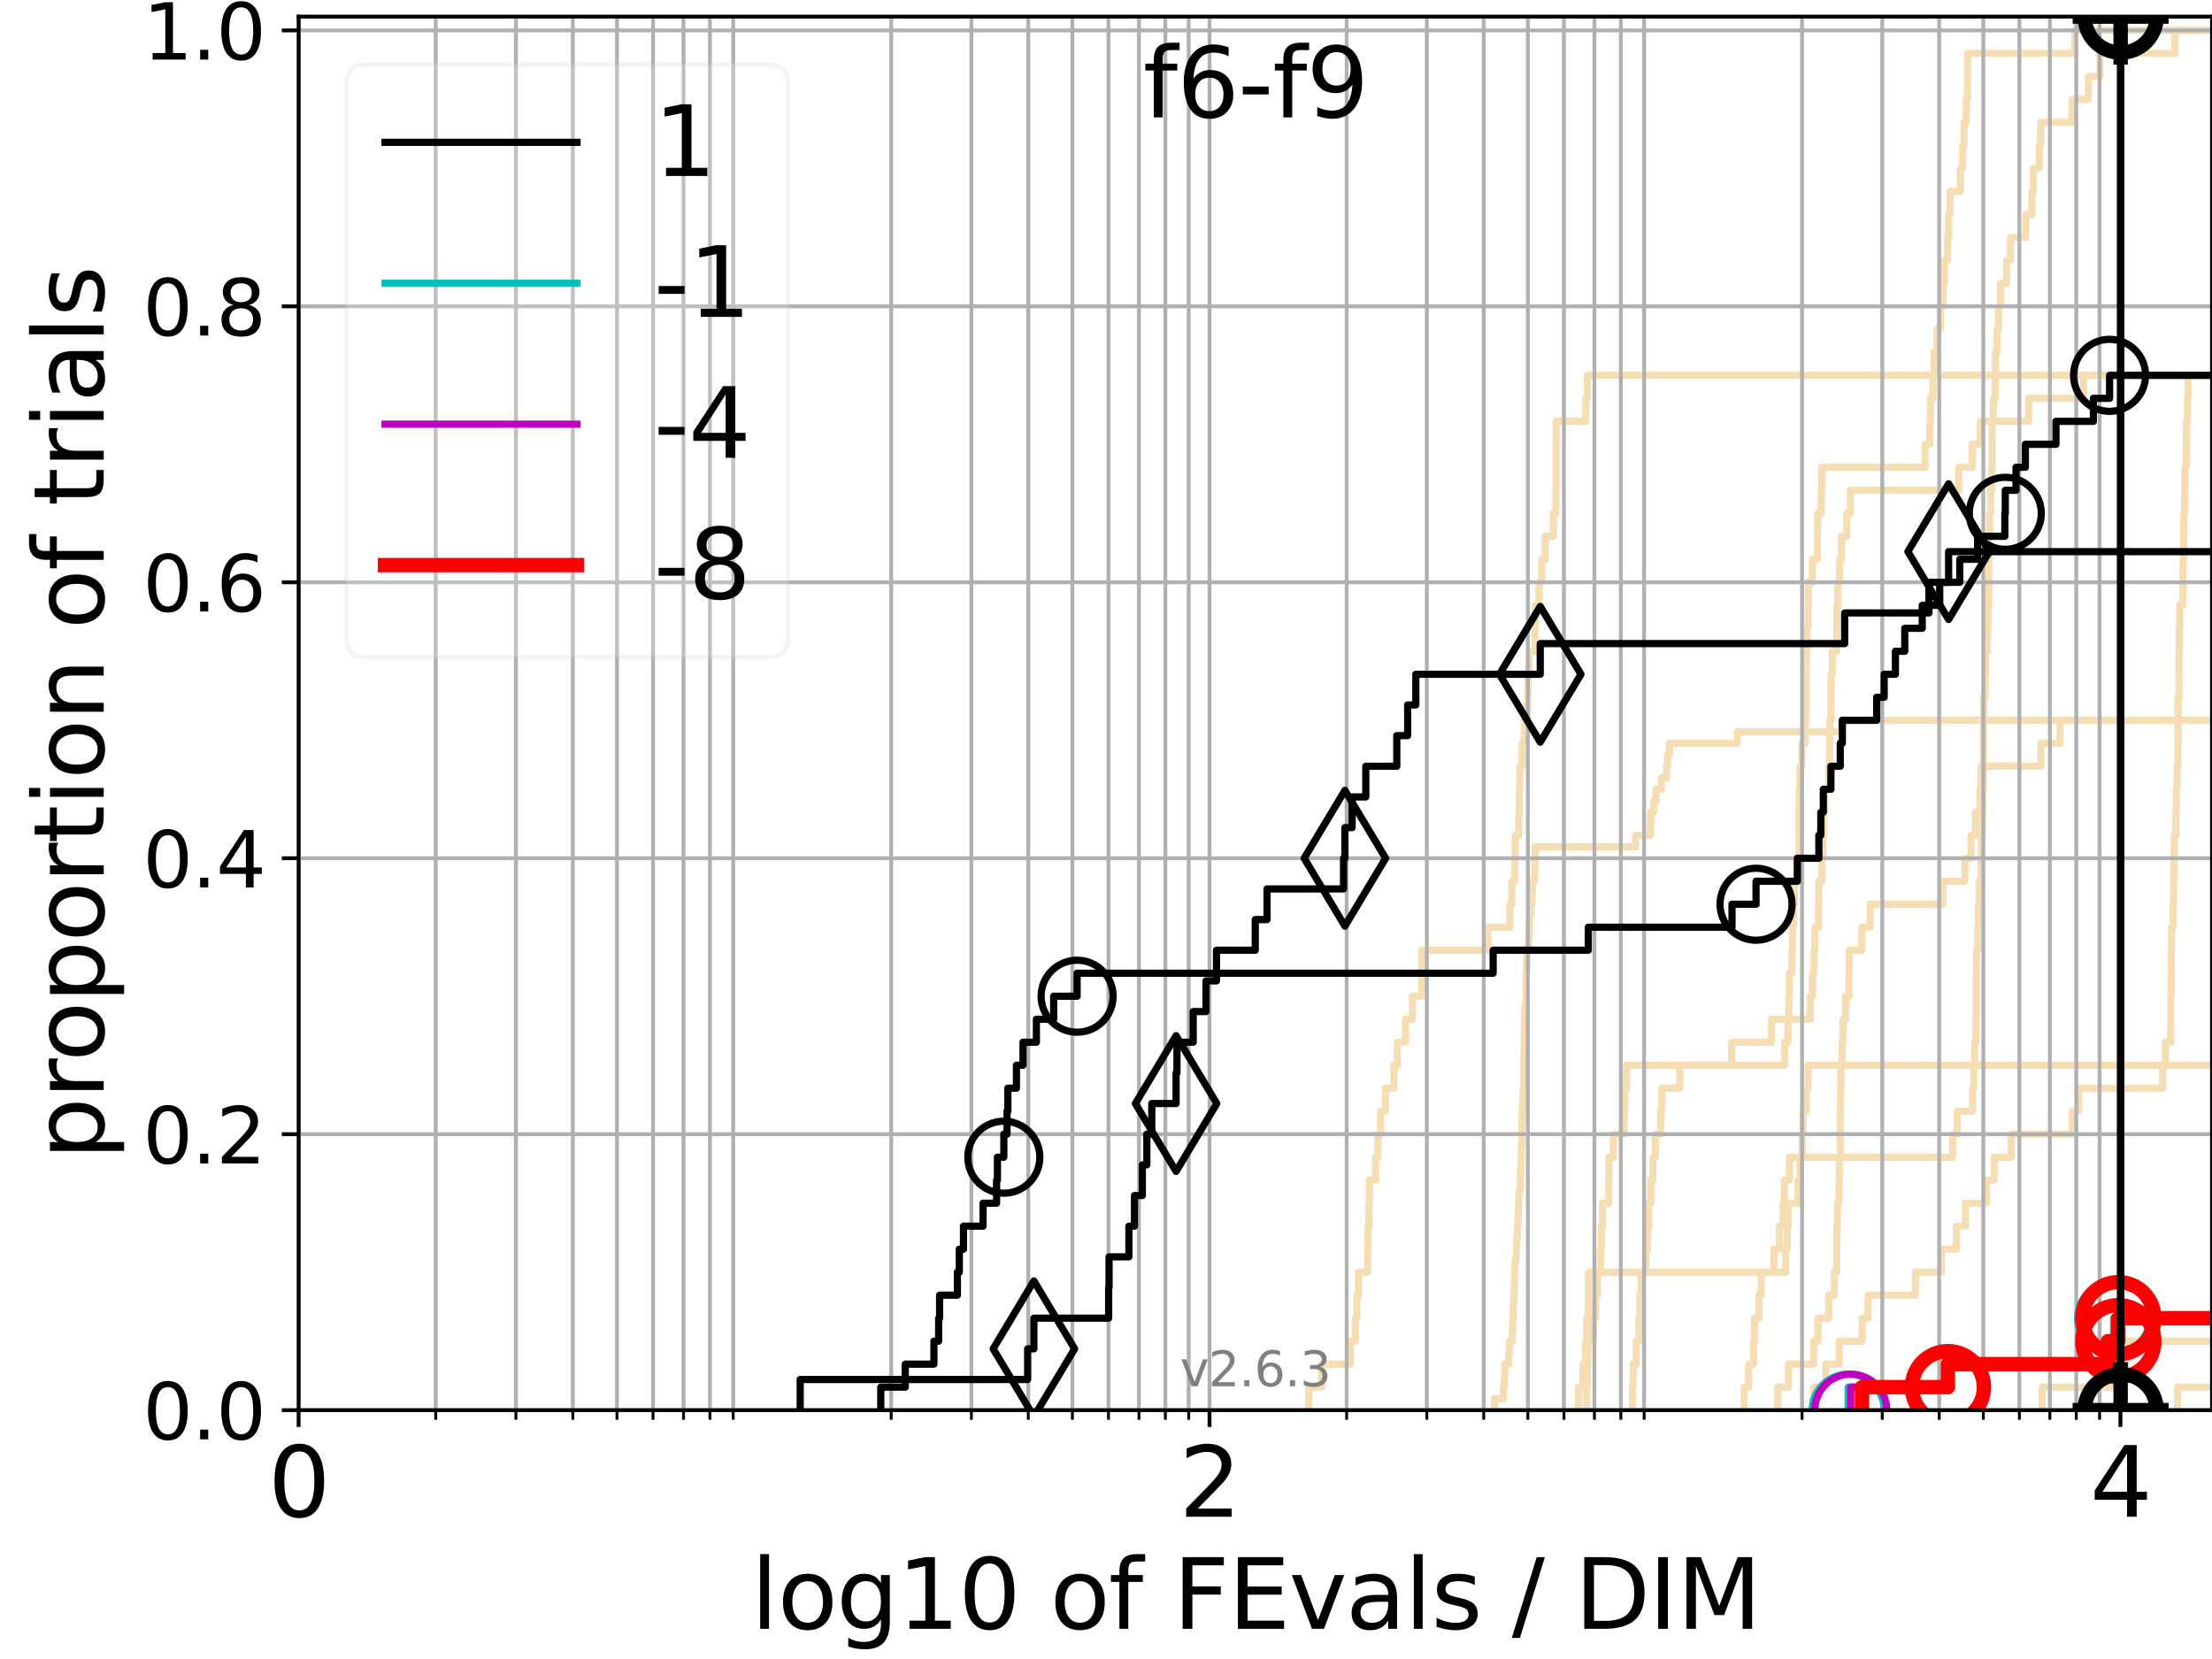 <?xml version="1.0" encoding="utf-8" standalone="no"?>
<!DOCTYPE svg PUBLIC "-//W3C//DTD SVG 1.1//EN"
  "http://www.w3.org/Graphics/SVG/1.1/DTD/svg11.dtd">
<svg xmlns:xlink="http://www.w3.org/1999/xlink" width="460.8pt" height="345.6pt" viewBox="0 0 460.8 345.6" xmlns="http://www.w3.org/2000/svg" version="1.1">
 <defs>
  <style type="text/css">*{stroke-linejoin: round; stroke-linecap: butt}</style>
 </defs>
 <g id="figure_1">
  <g id="patch_1">
   <path d="M 0 345.6 
L 460.8 345.6 
L 460.8 0 
L 0 0 
z
" style="fill: #ffffff"/>
  </g>
  <g id="axes_1">
   <g id="patch_2">
    <path d="M 62.208 293.76 
L 460.8 293.76 
L 460.8 3.456 
L 62.208 3.456 
z
" style="fill: #ffffff"/>
   </g>
   <g id="line2d_1"/>
   <g id="line2d_2">
    <path d="M 370.324 293.76 
L 370.324 288.97 
L 372.552 288.97 
L 372.552 284.179 
L 377.84 284.179 
L 377.84 279.389 
L 378.705 279.389 
L 378.705 274.598 
L 380.964 274.598 
L 380.964 269.808 
L 382.1 269.808 
L 382.1 265.017 
L 382.641 265.017 
L 382.641 260.227 
L 382.664 260.227 
L 382.664 255.436 
L 382.772 255.436 
L 382.772 250.646 
L 383.104 250.646 
L 383.104 245.855 
L 383.171 245.855 
L 383.171 241.065 
L 383.356 241.065 
L 383.356 236.274 
L 383.359 236.274 
L 383.359 231.484 
L 383.425 231.484 
L 383.425 226.693 
L 383.484 226.693 
L 383.484 221.903 
L 383.753 221.903 
L 383.753 217.112 
L 383.927 217.112 
L 383.927 212.322 
L 384.498 212.322 
L 384.498 207.531 
L 385.169 207.531 
L 385.169 202.741 
L 385.229 202.741 
L 385.229 197.95 
L 387.869 197.95 
L 387.869 193.16 
L 389.599 193.16 
L 389.599 188.369 
L 404.727 188.369 
L 404.727 183.579 
L 409.317 183.579 
L 409.317 178.788 
L 410.603 178.788 
L 410.603 173.998 
L 411.523 173.998 
L 411.523 169.207 
L 412.463 169.207 
L 412.463 164.417 
L 412.698 164.417 
L 412.698 159.626 
L 425.155 159.626 
L 425.155 154.836 
L 429.161 154.836 
L 429.161 150.045 
L 429.161 150.045 
L 429.161 150.045 
L 460.8 150.045 
" clip-path="url(#pf62a190bb5)" style="fill: none; stroke: #f5deb3; stroke-width: 1.5; stroke-linecap: square"/>
   </g>
   <g id="line2d_3"/>
   <g id="line2d_4"/>
   <g id="line2d_5">
    <path d="M 328.835 293.76 
L 328.835 288.97 
L 329.764 288.97 
L 329.764 284.179 
L 330.304 284.179 
L 330.304 279.389 
L 330.534 279.389 
L 330.534 274.598 
L 330.862 274.598 
L 330.862 269.808 
L 330.93 269.808 
L 330.93 265.017 
L 333.414 265.017 
L 333.414 260.227 
L 333.592 260.227 
L 333.592 255.436 
L 333.822 255.436 
L 333.822 250.646 
L 335.117 250.646 
L 335.117 245.855 
L 335.19 245.855 
L 335.19 241.065 
L 336.099 241.065 
L 336.099 236.274 
L 338.277 236.274 
L 338.277 231.484 
L 338.497 231.484 
L 338.497 226.693 
L 338.849 226.693 
L 338.849 221.903 
L 371.783 221.903 
L 371.783 217.112 
L 372.473 217.112 
L 372.473 212.322 
L 372.662 212.322 
L 372.662 207.531 
L 372.761 207.531 
L 372.761 202.741 
L 373.291 202.741 
L 373.291 197.95 
L 373.411 197.95 
L 373.411 193.16 
L 373.608 193.16 
L 373.608 188.369 
L 373.788 188.369 
L 373.788 183.579 
L 374.25 183.579 
L 374.25 178.788 
L 374.78 178.788 
L 374.78 173.998 
L 374.815 173.998 
L 374.815 169.207 
L 374.822 169.207 
L 374.822 164.417 
L 374.991 164.417 
L 374.991 159.626 
L 375.397 159.626 
L 375.397 154.836 
L 376.048 154.836 
L 376.048 150.045 
L 376.195 150.045 
L 376.195 145.255 
L 376.204 145.255 
L 376.204 140.464 
L 376.255 140.464 
L 376.255 135.674 
L 376.405 135.674 
L 376.405 130.883 
L 376.656 130.883 
L 376.656 126.093 
L 376.71 126.093 
L 376.71 121.302 
L 377.559 121.302 
L 377.559 116.512 
L 378.595 116.512 
L 378.595 111.721 
L 378.652 111.721 
L 378.652 106.931 
L 379.403 106.931 
L 379.403 102.14 
L 379.513 102.14 
L 379.513 97.35 
L 401.042 97.35 
L 401.042 92.559 
L 402.015 92.559 
L 402.015 87.769 
L 402.152 87.769 
L 402.152 82.978 
L 402.664 82.978 
L 402.664 78.188 
L 402.89 78.188 
L 402.89 73.397 
L 403.547 73.397 
L 403.547 68.607 
L 404.184 68.607 
L 404.184 63.816 
L 404.768 63.816 
L 404.768 59.026 
L 405.055 59.026 
L 405.055 54.235 
L 405.729 54.235 
L 405.729 49.445 
L 405.923 49.445 
L 405.923 44.654 
L 406.232 44.654 
L 406.232 39.864 
L 408.362 39.864 
L 408.362 35.073 
L 408.84 35.073 
L 408.84 30.283 
L 409.141 30.283 
L 409.141 25.492 
L 409.622 25.492 
L 409.622 20.702 
L 409.862 20.702 
L 409.862 15.911 
L 409.894 15.911 
L 409.894 11.121 
L 432.212 11.121 
L 432.212 6.33 
L 432.212 6.33 
L 432.212 6.33 
L 460.8 6.33 
" clip-path="url(#pf62a190bb5)" style="fill: none; stroke: #f5deb3; stroke-width: 1.5; stroke-linecap: square"/>
   </g>
   <g id="line2d_6">
    <path d="M 377.844 293.76 
L 377.844 288.97 
L 380.335 288.97 
L 380.335 284.179 
L 383.138 284.179 
L 383.138 279.389 
L 387.923 279.389 
L 387.923 274.598 
L 389.125 274.598 
L 389.125 269.808 
L 399.016 269.808 
L 399.016 265.017 
L 404.429 265.017 
L 404.429 260.227 
L 407.547 260.227 
L 407.547 255.436 
L 409.439 255.436 
L 409.439 250.646 
L 413.837 250.646 
L 413.837 245.855 
L 415.407 245.855 
L 415.407 241.065 
L 418.99 241.065 
L 418.99 236.274 
L 431.697 236.274 
L 431.697 231.484 
L 432.989 231.484 
L 432.989 226.693 
L 450.545 226.693 
L 450.545 221.903 
L 461.8 221.903 
" clip-path="url(#pf62a190bb5)" style="fill: none; stroke: #f5deb3; stroke-width: 1.5; stroke-linecap: square"/>
   </g>
   <g id="line2d_7">
    <path d="M 311.326 293.76 
L 311.326 291.365 
L 313.184 291.365 
L 313.184 288.97 
L 313.375 288.97 
L 313.375 286.574 
L 313.47 286.574 
L 313.47 284.179 
L 314.315 284.179 
L 314.315 281.784 
L 314.501 281.784 
L 314.501 279.389 
L 315.053 279.389 
L 315.053 276.993 
L 315.144 276.993 
L 315.144 274.598 
L 315.235 274.598 
L 315.235 272.203 
L 315.326 272.203 
L 315.326 269.808 
L 315.417 269.808 
L 315.417 267.412 
L 315.507 267.412 
L 315.507 265.017 
L 315.597 265.017 
L 315.597 262.622 
L 315.867 262.622 
L 315.867 260.227 
L 315.956 260.227 
L 315.956 257.831 
L 316.135 257.831 
L 316.135 255.436 
L 316.224 255.436 
L 316.224 253.041 
L 316.312 253.041 
L 316.312 250.646 
L 316.401 250.646 
L 316.401 248.25 
L 316.665 248.25 
L 316.665 245.855 
L 316.753 245.855 
L 316.753 243.46 
L 316.841 243.46 
L 316.841 241.065 
L 316.928 241.065 
L 316.928 238.669 
L 317.015 238.669 
L 317.015 236.274 
L 317.015 236.274 
L 317.015 233.879 
L 317.102 233.879 
L 317.102 231.484 
L 317.189 231.484 
L 317.189 229.088 
L 317.276 229.088 
L 317.276 226.693 
L 317.448 226.693 
L 317.448 224.298 
L 317.448 224.298 
L 317.448 221.903 
L 317.448 221.903 
L 317.448 219.507 
L 317.535 219.507 
L 317.535 217.112 
L 317.535 217.112 
L 317.535 214.717 
L 317.621 214.717 
L 317.621 212.322 
L 317.621 212.322 
L 317.621 209.926 
L 317.877 209.926 
L 317.877 207.531 
L 317.877 207.531 
L 317.877 205.136 
L 317.877 205.136 
L 317.877 202.741 
L 318.048 202.741 
L 318.048 200.345 
L 318.048 200.345 
L 318.048 197.95 
L 318.47 197.95 
L 318.47 195.555 
L 318.554 195.555 
L 318.554 193.16 
L 318.638 193.16 
L 318.638 190.764 
L 318.888 190.764 
L 318.888 188.369 
L 319.137 188.369 
L 319.137 185.974 
L 319.22 185.974 
L 319.22 183.579 
L 319.713 183.579 
L 319.713 181.183 
L 319.713 181.183 
L 319.713 178.788 
L 319.794 178.788 
L 319.794 176.393 
L 340.728 176.393 
L 340.728 173.998 
L 343.795 173.998 
L 343.795 171.602 
L 343.886 171.602 
L 343.886 169.207 
L 344.472 169.207 
L 344.472 166.812 
L 345.005 166.812 
L 345.005 164.417 
L 346.138 164.417 
L 346.138 162.021 
L 347.156 162.021 
L 347.156 159.626 
L 347.365 159.626 
L 347.365 157.231 
L 347.78 157.231 
L 347.78 154.836 
L 361.903 154.836 
L 361.903 152.44 
L 383.591 152.44 
L 383.591 150.045 
L 383.591 150.045 
L 383.591 150.045 
L 460.8 150.045 
" clip-path="url(#pf62a190bb5)" style="fill: none; stroke: #f5deb3; stroke-width: 1.5; stroke-linecap: square"/>
   </g>
   <g id="line2d_8"/>
   <g id="line2d_9"/>
   <g id="line2d_10"/>
   <g id="line2d_11">
    <path d="M 453.611 293.76 
L 453.611 288.97 
L 461.8 288.97 
" clip-path="url(#pf62a190bb5)" style="fill: none; stroke: #f5deb3; stroke-width: 1.5; stroke-linecap: square"/>
   </g>
   <g id="line2d_12"/>
   <g id="line2d_13">
    <path d="M 272.638 293.76 
L 272.638 288.97 
L 275.347 288.97 
L 275.347 284.179 
L 281.297 284.179 
L 281.297 279.389 
L 282.346 279.389 
L 282.346 274.598 
L 282.645 274.598 
L 282.645 269.808 
L 283.01 269.808 
L 283.01 265.017 
L 284.901 265.017 
L 284.901 260.227 
L 284.994 260.227 
L 284.994 255.436 
L 285.16 255.436 
L 285.16 250.646 
L 285.261 250.646 
L 285.261 245.855 
L 286.576 245.855 
L 286.576 241.065 
L 287.045 241.065 
L 287.045 236.274 
L 287.595 236.274 
L 287.595 231.484 
L 288.628 231.484 
L 288.628 226.693 
L 290.38 226.693 
L 290.38 221.903 
L 291.095 221.903 
L 291.095 217.112 
L 292.797 217.112 
L 292.797 212.322 
L 294.24 212.322 
L 294.24 207.531 
L 296.173 207.531 
L 296.173 202.741 
L 296.191 202.741 
L 296.191 197.95 
L 309.965 197.95 
L 309.965 193.16 
L 314.544 193.16 
L 314.544 188.369 
L 314.946 188.369 
L 314.946 183.579 
L 315.58 183.579 
L 315.58 178.788 
L 315.641 178.788 
L 315.641 173.998 
L 316.384 173.998 
L 316.384 169.207 
L 316.483 169.207 
L 316.483 164.417 
L 316.603 164.417 
L 316.603 159.626 
L 317.075 159.626 
L 317.075 154.836 
L 317.566 154.836 
L 317.566 150.045 
L 318.213 150.045 
L 318.213 145.255 
L 318.306 145.255 
L 318.306 140.464 
L 318.532 140.464 
L 318.532 135.674 
L 319.744 135.674 
L 319.744 130.883 
L 319.834 130.883 
L 319.834 126.093 
L 320.606 126.093 
L 320.606 121.302 
L 321.175 121.302 
L 321.175 116.512 
L 321.904 116.512 
L 321.904 111.721 
L 323.615 111.721 
L 323.615 106.931 
L 324.101 106.931 
L 324.101 102.14 
L 324.153 102.14 
L 324.153 97.35 
L 324.16 97.35 
L 324.16 92.559 
L 324.174 92.559 
L 324.174 87.769 
L 330.34 87.769 
L 330.34 82.978 
L 330.667 82.978 
L 330.667 78.188 
L 330.667 78.188 
L 330.667 78.188 
L 460.8 78.188 
" clip-path="url(#pf62a190bb5)" style="fill: none; stroke: #f5deb3; stroke-width: 1.5; stroke-linecap: square"/>
   </g>
   <g id="line2d_14"/>
   <g id="line2d_15"/>
   <g id="line2d_16">
    <path d="M 425.439 293.76 
L 425.439 288.97 
L 439.879 288.97 
L 439.879 284.179 
L 442.798 284.179 
L 442.798 279.389 
L 442.798 279.389 
L 442.798 279.389 
L 460.8 279.389 
" clip-path="url(#pf62a190bb5)" style="fill: none; stroke: #f5deb3; stroke-width: 1.5; stroke-linecap: square"/>
   </g>
   <g id="line2d_17">
    <path d="M 363.343 293.76 
L 363.343 288.97 
L 364.283 288.97 
L 364.283 284.179 
L 365.313 284.179 
L 365.313 279.389 
L 365.474 279.389 
L 365.474 274.598 
L 366.418 274.598 
L 366.418 269.808 
L 366.896 269.808 
L 366.896 265.017 
L 369.529 265.017 
L 369.529 260.227 
L 370.673 260.227 
L 370.673 255.436 
L 371.466 255.436 
L 371.466 250.646 
L 371.719 250.646 
L 371.719 245.855 
L 372.794 245.855 
L 372.794 241.065 
L 375.44 241.065 
L 375.44 236.274 
L 375.634 236.274 
L 375.634 231.484 
L 376.282 231.484 
L 376.282 226.693 
L 376.663 226.693 
L 376.663 221.903 
L 451.102 221.903 
L 451.102 217.112 
L 452.178 217.112 
L 452.178 212.322 
L 452.21 212.322 
L 452.21 207.531 
L 452.304 207.531 
L 452.304 202.741 
L 452.327 202.741 
L 452.327 197.95 
L 452.361 197.95 
L 452.361 193.16 
L 452.716 193.16 
L 452.716 188.369 
L 452.796 188.369 
L 452.796 183.579 
L 452.859 183.579 
L 452.859 178.788 
L 452.925 178.788 
L 452.925 173.998 
L 453.284 173.998 
L 453.284 169.207 
L 453.36 169.207 
L 453.36 164.417 
L 453.529 164.417 
L 453.529 159.626 
L 453.693 159.626 
L 453.693 154.836 
L 453.718 154.836 
L 453.718 150.045 
L 453.719 150.045 
L 453.719 145.255 
L 453.924 145.255 
L 453.924 140.464 
L 453.932 140.464 
L 453.932 135.674 
L 453.993 135.674 
L 453.993 130.883 
L 454.077 130.883 
L 454.077 126.093 
L 454.753 126.093 
L 454.753 121.302 
L 454.766 121.302 
L 454.766 116.512 
L 454.9 116.512 
L 454.9 111.721 
L 454.933 111.721 
L 454.933 106.931 
L 455.11 106.931 
L 455.11 102.14 
L 455.198 102.14 
L 455.198 97.35 
L 455.416 97.35 
L 455.416 92.559 
L 455.445 92.559 
L 455.445 87.769 
L 455.692 87.769 
L 455.692 82.978 
L 455.824 82.978 
L 455.824 78.188 
L 461.8 78.188 
" clip-path="url(#pf62a190bb5)" style="fill: none; stroke: #f5deb3; stroke-width: 1.5; stroke-linecap: square"/>
   </g>
   <g id="line2d_18">
    <path d="M 340.082 293.76 
L 340.082 288.97 
L 340.199 288.97 
L 340.199 284.179 
L 340.834 284.179 
L 340.834 279.389 
L 341.429 279.389 
L 341.429 274.598 
L 341.59 274.598 
L 341.59 269.808 
L 341.874 269.808 
L 341.874 265.017 
L 342.882 265.017 
L 342.882 260.227 
L 343.214 260.227 
L 343.214 255.436 
L 343.452 255.436 
L 343.452 250.646 
L 343.918 250.646 
L 343.918 245.855 
L 344.344 245.855 
L 344.344 241.065 
L 344.846 241.065 
L 344.846 236.274 
L 345.927 236.274 
L 345.927 231.484 
L 346.193 231.484 
L 346.193 226.693 
L 349.931 226.693 
L 349.931 221.903 
L 360.728 221.903 
L 360.728 217.112 
L 369.056 217.112 
L 369.056 212.322 
L 377.119 212.322 
L 377.119 207.531 
L 377.583 207.531 
L 377.583 202.741 
L 377.913 202.741 
L 377.913 197.95 
L 378.078 197.95 
L 378.078 193.16 
L 378.827 193.16 
L 378.827 188.369 
L 378.878 188.369 
L 378.878 183.579 
L 379.526 183.579 
L 379.526 178.788 
L 379.755 178.788 
L 379.755 173.998 
L 379.911 173.998 
L 379.911 169.207 
L 380.068 169.207 
L 380.068 164.417 
L 380.96 164.417 
L 380.96 159.626 
L 381.149 159.626 
L 381.149 154.836 
L 381.158 154.836 
L 381.158 150.045 
L 381.425 150.045 
L 381.425 145.255 
L 381.452 145.255 
L 381.452 140.464 
L 381.706 140.464 
L 381.706 135.674 
L 382.633 135.674 
L 382.633 130.883 
L 382.673 130.883 
L 382.673 126.093 
L 382.853 126.093 
L 382.853 121.302 
L 383.221 121.302 
L 383.221 116.512 
L 383.607 116.512 
L 383.607 111.721 
L 384.704 111.721 
L 384.704 106.931 
L 385.464 106.931 
L 385.464 102.14 
L 408.067 102.14 
L 408.067 97.35 
L 410.823 97.35 
L 410.823 92.559 
L 412.561 92.559 
L 412.561 87.769 
L 422.579 87.769 
L 422.579 82.978 
L 434.034 82.978 
L 434.034 78.188 
L 434.034 78.188 
L 434.034 78.188 
L 460.8 78.188 
" clip-path="url(#pf62a190bb5)" style="fill: none; stroke: #f5deb3; stroke-width: 1.5; stroke-linecap: square"/>
   </g>
   <g id="line2d_19">
    <path d="M 330.556 293.76 
L 330.556 288.97 
L 330.646 288.97 
L 330.646 284.179 
L 330.804 284.179 
L 330.804 279.389 
L 331.947 279.389 
L 331.947 274.598 
L 332.397 274.598 
L 332.397 269.808 
L 332.787 269.808 
L 332.787 265.017 
L 372.012 265.017 
L 372.012 260.227 
L 372.325 260.227 
L 372.325 255.436 
L 372.495 255.436 
L 372.495 250.646 
L 374.576 250.646 
L 374.576 245.855 
L 374.973 245.855 
L 374.973 241.065 
L 406.775 241.065 
L 406.775 236.274 
L 407.73 236.274 
L 407.73 231.484 
L 410.93 231.484 
L 410.93 226.693 
L 411.165 226.693 
L 411.165 221.903 
L 411.351 221.903 
L 411.351 217.112 
L 411.606 217.112 
L 411.606 212.322 
L 411.68 212.322 
L 411.68 207.531 
L 411.681 207.531 
L 411.681 202.741 
L 411.721 202.741 
L 411.721 197.95 
L 411.987 197.95 
L 411.987 193.16 
L 412.16 193.16 
L 412.16 188.369 
L 412.285 188.369 
L 412.285 183.579 
L 412.723 183.579 
L 412.723 178.788 
L 412.797 178.788 
L 412.797 173.998 
L 412.955 173.998 
L 412.955 169.207 
L 413.03 169.207 
L 413.03 164.417 
L 413.169 164.417 
L 413.169 159.626 
L 413.201 159.626 
L 413.201 154.836 
L 413.208 154.836 
L 413.208 150.045 
L 413.26 150.045 
L 413.26 145.255 
L 413.511 145.255 
L 413.511 140.464 
L 413.613 140.464 
L 413.613 135.674 
L 413.985 135.674 
L 413.985 130.883 
L 414.147 130.883 
L 414.147 126.093 
L 414.259 126.093 
L 414.259 121.302 
L 414.306 121.302 
L 414.306 116.512 
L 414.31 116.512 
L 414.31 111.721 
L 414.489 111.721 
L 414.489 106.931 
L 414.691 106.931 
L 414.691 102.14 
L 414.898 102.14 
L 414.898 97.35 
L 414.981 97.35 
L 414.981 92.559 
L 415.009 92.559 
L 415.009 87.769 
L 415.25 87.769 
L 415.25 82.978 
L 415.648 82.978 
L 415.648 78.188 
L 415.68 78.188 
L 415.68 73.397 
L 416.004 73.397 
L 416.004 68.607 
L 416.313 68.607 
L 416.313 63.816 
L 416.737 63.816 
L 416.737 59.026 
L 418.069 59.026 
L 418.069 54.235 
L 418.838 54.235 
L 418.838 49.445 
L 421.998 49.445 
L 421.998 44.654 
L 423.281 44.654 
L 423.281 39.864 
L 423.563 39.864 
L 423.563 35.073 
L 424.796 35.073 
L 424.796 30.283 
L 425.119 30.283 
L 425.119 25.492 
L 431.675 25.492 
L 431.675 20.702 
L 435.077 20.702 
L 435.077 15.911 
L 437.45 15.911 
L 437.45 11.121 
L 453.094 11.121 
L 453.094 6.33 
L 453.094 6.33 
L 453.094 6.33 
L 460.8 6.33 
" clip-path="url(#pf62a190bb5)" style="fill: none; stroke: #f5deb3; stroke-width: 1.5; stroke-linecap: square"/>
   </g>
   <g id="line2d_20"/>
   <g id="matplotlib.axis_1">
    <g id="xtick_1">
     <g id="line2d_21">
      <path d="M 62.208 293.76 
L 62.208 3.456 
" clip-path="url(#pf62a190bb5)" style="fill: none; stroke: #b0b0b0; stroke-width: 0.8; stroke-linecap: square"/>
     </g>
     <g id="line2d_22">
      <defs>
       <path id="mfe2065ccfa" d="M 0 0 
L 0 3.5 
" style="stroke: #000000; stroke-width: 0.8"/>
      </defs>
      <g>
       <use xlink:href="#mfe2065ccfa" x="62.208" y="293.76" style="stroke: #000000; stroke-width: 0.8"/>
      </g>
     </g>
     <g id="text_1">
      <!-- 0 -->
      <g transform="translate(55.846 315.957) scale(0.2 -0.2)">
       <defs>
        <path id="DejaVuSans-30" d="M 2034 4250 
Q 1547 4250 1301 3770 
Q 1056 3291 1056 2328 
Q 1056 1369 1301 889 
Q 1547 409 2034 409 
Q 2525 409 2770 889 
Q 3016 1369 3016 2328 
Q 3016 3291 2770 3770 
Q 2525 4250 2034 4250 
z
M 2034 4750 
Q 2819 4750 3233 4129 
Q 3647 3509 3647 2328 
Q 3647 1150 3233 529 
Q 2819 -91 2034 -91 
Q 1250 -91 836 529 
Q 422 1150 422 2328 
Q 422 3509 836 4129 
Q 1250 4750 2034 4750 
z
" transform="scale(0.016)"/>
       </defs>
       <use xlink:href="#DejaVuSans-30"/>
      </g>
     </g>
    </g>
    <g id="xtick_2">
     <g id="line2d_23">
      <path d="M 251.966 293.76 
L 251.966 3.456 
" clip-path="url(#pf62a190bb5)" style="fill: none; stroke: #b0b0b0; stroke-width: 0.8; stroke-linecap: square"/>
     </g>
     <g id="line2d_24">
      <g>
       <use xlink:href="#mfe2065ccfa" x="251.966" y="293.76" style="stroke: #000000; stroke-width: 0.8"/>
      </g>
     </g>
     <g id="text_2">
      <!-- 2 -->
      <g transform="translate(245.603 315.957) scale(0.2 -0.2)">
       <defs>
        <path id="DejaVuSans-32" d="M 1228 531 
L 3431 531 
L 3431 0 
L 469 0 
L 469 531 
Q 828 903 1448 1529 
Q 2069 2156 2228 2338 
Q 2531 2678 2651 2914 
Q 2772 3150 2772 3378 
Q 2772 3750 2511 3984 
Q 2250 4219 1831 4219 
Q 1534 4219 1204 4116 
Q 875 4013 500 3803 
L 500 4441 
Q 881 4594 1212 4672 
Q 1544 4750 1819 4750 
Q 2544 4750 2975 4387 
Q 3406 4025 3406 3419 
Q 3406 3131 3298 2873 
Q 3191 2616 2906 2266 
Q 2828 2175 2409 1742 
Q 1991 1309 1228 531 
z
" transform="scale(0.016)"/>
       </defs>
       <use xlink:href="#DejaVuSans-32"/>
      </g>
     </g>
    </g>
    <g id="xtick_3">
     <g id="line2d_25">
      <path d="M 441.723 293.76 
L 441.723 3.456 
" clip-path="url(#pf62a190bb5)" style="fill: none; stroke: #b0b0b0; stroke-width: 0.8; stroke-linecap: square"/>
     </g>
     <g id="line2d_26">
      <g>
       <use xlink:href="#mfe2065ccfa" x="441.723" y="293.76" style="stroke: #000000; stroke-width: 0.8"/>
      </g>
     </g>
     <g id="text_3">
      <!-- 4 -->
      <g transform="translate(435.361 315.957) scale(0.2 -0.2)">
       <defs>
        <path id="DejaVuSans-34" d="M 2419 4116 
L 825 1625 
L 2419 1625 
L 2419 4116 
z
M 2253 4666 
L 3047 4666 
L 3047 1625 
L 3713 1625 
L 3713 1100 
L 3047 1100 
L 3047 0 
L 2419 0 
L 2419 1100 
L 313 1100 
L 313 1709 
L 2253 4666 
z
" transform="scale(0.016)"/>
       </defs>
       <use xlink:href="#DejaVuSans-34"/>
      </g>
     </g>
    </g>
    <g id="xtick_4">
     <g id="line2d_27">
      <path d="M 90.769 293.76 
L 90.769 3.456 
" clip-path="url(#pf62a190bb5)" style="fill: none; stroke: #b0b0b0; stroke-width: 0.8; stroke-linecap: square"/>
     </g>
     <g id="line2d_28">
      <defs>
       <path id="m70a11d7323" d="M 0 0 
L 0 2 
" style="stroke: #000000; stroke-width: 0.6"/>
      </defs>
      <g>
       <use xlink:href="#m70a11d7323" x="90.769" y="293.76" style="stroke: #000000; stroke-width: 0.6"/>
      </g>
     </g>
    </g>
    <g id="xtick_5">
     <g id="line2d_29">
      <path d="M 107.477 293.76 
L 107.477 3.456 
" clip-path="url(#pf62a190bb5)" style="fill: none; stroke: #b0b0b0; stroke-width: 0.8; stroke-linecap: square"/>
     </g>
     <g id="line2d_30">
      <g>
       <use xlink:href="#m70a11d7323" x="107.477" y="293.76" style="stroke: #000000; stroke-width: 0.6"/>
      </g>
     </g>
    </g>
    <g id="xtick_6">
     <g id="line2d_31">
      <path d="M 119.331 293.76 
L 119.331 3.456 
" clip-path="url(#pf62a190bb5)" style="fill: none; stroke: #b0b0b0; stroke-width: 0.8; stroke-linecap: square"/>
     </g>
     <g id="line2d_32">
      <g>
       <use xlink:href="#m70a11d7323" x="119.331" y="293.76" style="stroke: #000000; stroke-width: 0.6"/>
      </g>
     </g>
    </g>
    <g id="xtick_7">
     <g id="line2d_33">
      <path d="M 128.525 293.76 
L 128.525 3.456 
" clip-path="url(#pf62a190bb5)" style="fill: none; stroke: #b0b0b0; stroke-width: 0.8; stroke-linecap: square"/>
     </g>
     <g id="line2d_34">
      <g>
       <use xlink:href="#m70a11d7323" x="128.525" y="293.76" style="stroke: #000000; stroke-width: 0.6"/>
      </g>
     </g>
    </g>
    <g id="xtick_8">
     <g id="line2d_35">
      <path d="M 136.038 293.76 
L 136.038 3.456 
" clip-path="url(#pf62a190bb5)" style="fill: none; stroke: #b0b0b0; stroke-width: 0.8; stroke-linecap: square"/>
     </g>
     <g id="line2d_36">
      <g>
       <use xlink:href="#m70a11d7323" x="136.038" y="293.76" style="stroke: #000000; stroke-width: 0.6"/>
      </g>
     </g>
    </g>
    <g id="xtick_9">
     <g id="line2d_37">
      <path d="M 142.39 293.76 
L 142.39 3.456 
" clip-path="url(#pf62a190bb5)" style="fill: none; stroke: #b0b0b0; stroke-width: 0.8; stroke-linecap: square"/>
     </g>
     <g id="line2d_38">
      <g>
       <use xlink:href="#m70a11d7323" x="142.39" y="293.76" style="stroke: #000000; stroke-width: 0.6"/>
      </g>
     </g>
    </g>
    <g id="xtick_10">
     <g id="line2d_39">
      <path d="M 147.892 293.76 
L 147.892 3.456 
" clip-path="url(#pf62a190bb5)" style="fill: none; stroke: #b0b0b0; stroke-width: 0.8; stroke-linecap: square"/>
     </g>
     <g id="line2d_40">
      <g>
       <use xlink:href="#m70a11d7323" x="147.892" y="293.76" style="stroke: #000000; stroke-width: 0.6"/>
      </g>
     </g>
    </g>
    <g id="xtick_11">
     <g id="line2d_41">
      <path d="M 152.745 293.76 
L 152.745 3.456 
" clip-path="url(#pf62a190bb5)" style="fill: none; stroke: #b0b0b0; stroke-width: 0.8; stroke-linecap: square"/>
     </g>
     <g id="line2d_42">
      <g>
       <use xlink:href="#m70a11d7323" x="152.745" y="293.76" style="stroke: #000000; stroke-width: 0.6"/>
      </g>
     </g>
    </g>
    <g id="xtick_12">
     <g id="line2d_43">
      <path d="M 185.648 293.76 
L 185.648 3.456 
" clip-path="url(#pf62a190bb5)" style="fill: none; stroke: #b0b0b0; stroke-width: 0.8; stroke-linecap: square"/>
     </g>
     <g id="line2d_44">
      <g>
       <use xlink:href="#m70a11d7323" x="185.648" y="293.76" style="stroke: #000000; stroke-width: 0.6"/>
      </g>
     </g>
    </g>
    <g id="xtick_13">
     <g id="line2d_45">
      <path d="M 202.356 293.76 
L 202.356 3.456 
" clip-path="url(#pf62a190bb5)" style="fill: none; stroke: #b0b0b0; stroke-width: 0.8; stroke-linecap: square"/>
     </g>
     <g id="line2d_46">
      <g>
       <use xlink:href="#m70a11d7323" x="202.356" y="293.76" style="stroke: #000000; stroke-width: 0.6"/>
      </g>
     </g>
    </g>
    <g id="xtick_14">
     <g id="line2d_47">
      <path d="M 214.21 293.76 
L 214.21 3.456 
" clip-path="url(#pf62a190bb5)" style="fill: none; stroke: #b0b0b0; stroke-width: 0.8; stroke-linecap: square"/>
     </g>
     <g id="line2d_48">
      <g>
       <use xlink:href="#m70a11d7323" x="214.21" y="293.76" style="stroke: #000000; stroke-width: 0.6"/>
      </g>
     </g>
    </g>
    <g id="xtick_15">
     <g id="line2d_49">
      <path d="M 223.404 293.76 
L 223.404 3.456 
" clip-path="url(#pf62a190bb5)" style="fill: none; stroke: #b0b0b0; stroke-width: 0.8; stroke-linecap: square"/>
     </g>
     <g id="line2d_50">
      <g>
       <use xlink:href="#m70a11d7323" x="223.404" y="293.76" style="stroke: #000000; stroke-width: 0.6"/>
      </g>
     </g>
    </g>
    <g id="xtick_16">
     <g id="line2d_51">
      <path d="M 230.917 293.76 
L 230.917 3.456 
" clip-path="url(#pf62a190bb5)" style="fill: none; stroke: #b0b0b0; stroke-width: 0.8; stroke-linecap: square"/>
     </g>
     <g id="line2d_52">
      <g>
       <use xlink:href="#m70a11d7323" x="230.917" y="293.76" style="stroke: #000000; stroke-width: 0.6"/>
      </g>
     </g>
    </g>
    <g id="xtick_17">
     <g id="line2d_53">
      <path d="M 237.269 293.76 
L 237.269 3.456 
" clip-path="url(#pf62a190bb5)" style="fill: none; stroke: #b0b0b0; stroke-width: 0.8; stroke-linecap: square"/>
     </g>
     <g id="line2d_54">
      <g>
       <use xlink:href="#m70a11d7323" x="237.269" y="293.76" style="stroke: #000000; stroke-width: 0.6"/>
      </g>
     </g>
    </g>
    <g id="xtick_18">
     <g id="line2d_55">
      <path d="M 242.771 293.76 
L 242.771 3.456 
" clip-path="url(#pf62a190bb5)" style="fill: none; stroke: #b0b0b0; stroke-width: 0.8; stroke-linecap: square"/>
     </g>
     <g id="line2d_56">
      <g>
       <use xlink:href="#m70a11d7323" x="242.771" y="293.76" style="stroke: #000000; stroke-width: 0.6"/>
      </g>
     </g>
    </g>
    <g id="xtick_19">
     <g id="line2d_57">
      <path d="M 247.624 293.76 
L 247.624 3.456 
" clip-path="url(#pf62a190bb5)" style="fill: none; stroke: #b0b0b0; stroke-width: 0.8; stroke-linecap: square"/>
     </g>
     <g id="line2d_58">
      <g>
       <use xlink:href="#m70a11d7323" x="247.624" y="293.76" style="stroke: #000000; stroke-width: 0.6"/>
      </g>
     </g>
    </g>
    <g id="xtick_20">
     <g id="line2d_59">
      <path d="M 280.527 293.76 
L 280.527 3.456 
" clip-path="url(#pf62a190bb5)" style="fill: none; stroke: #b0b0b0; stroke-width: 0.8; stroke-linecap: square"/>
     </g>
     <g id="line2d_60">
      <g>
       <use xlink:href="#m70a11d7323" x="280.527" y="293.76" style="stroke: #000000; stroke-width: 0.6"/>
      </g>
     </g>
    </g>
    <g id="xtick_21">
     <g id="line2d_61">
      <path d="M 297.234 293.76 
L 297.234 3.456 
" clip-path="url(#pf62a190bb5)" style="fill: none; stroke: #b0b0b0; stroke-width: 0.8; stroke-linecap: square"/>
     </g>
     <g id="line2d_62">
      <g>
       <use xlink:href="#m70a11d7323" x="297.234" y="293.76" style="stroke: #000000; stroke-width: 0.6"/>
      </g>
     </g>
    </g>
    <g id="xtick_22">
     <g id="line2d_63">
      <path d="M 309.088 293.76 
L 309.088 3.456 
" clip-path="url(#pf62a190bb5)" style="fill: none; stroke: #b0b0b0; stroke-width: 0.8; stroke-linecap: square"/>
     </g>
     <g id="line2d_64">
      <g>
       <use xlink:href="#m70a11d7323" x="309.088" y="293.76" style="stroke: #000000; stroke-width: 0.6"/>
      </g>
     </g>
    </g>
    <g id="xtick_23">
     <g id="line2d_65">
      <path d="M 318.283 293.76 
L 318.283 3.456 
" clip-path="url(#pf62a190bb5)" style="fill: none; stroke: #b0b0b0; stroke-width: 0.8; stroke-linecap: square"/>
     </g>
     <g id="line2d_66">
      <g>
       <use xlink:href="#m70a11d7323" x="318.283" y="293.76" style="stroke: #000000; stroke-width: 0.6"/>
      </g>
     </g>
    </g>
    <g id="xtick_24">
     <g id="line2d_67">
      <path d="M 325.796 293.76 
L 325.796 3.456 
" clip-path="url(#pf62a190bb5)" style="fill: none; stroke: #b0b0b0; stroke-width: 0.8; stroke-linecap: square"/>
     </g>
     <g id="line2d_68">
      <g>
       <use xlink:href="#m70a11d7323" x="325.796" y="293.76" style="stroke: #000000; stroke-width: 0.6"/>
      </g>
     </g>
    </g>
    <g id="xtick_25">
     <g id="line2d_69">
      <path d="M 332.148 293.76 
L 332.148 3.456 
" clip-path="url(#pf62a190bb5)" style="fill: none; stroke: #b0b0b0; stroke-width: 0.8; stroke-linecap: square"/>
     </g>
     <g id="line2d_70">
      <g>
       <use xlink:href="#m70a11d7323" x="332.148" y="293.76" style="stroke: #000000; stroke-width: 0.6"/>
      </g>
     </g>
    </g>
    <g id="xtick_26">
     <g id="line2d_71">
      <path d="M 337.65 293.76 
L 337.65 3.456 
" clip-path="url(#pf62a190bb5)" style="fill: none; stroke: #b0b0b0; stroke-width: 0.8; stroke-linecap: square"/>
     </g>
     <g id="line2d_72">
      <g>
       <use xlink:href="#m70a11d7323" x="337.65" y="293.76" style="stroke: #000000; stroke-width: 0.6"/>
      </g>
     </g>
    </g>
    <g id="xtick_27">
     <g id="line2d_73">
      <path d="M 342.503 293.76 
L 342.503 3.456 
" clip-path="url(#pf62a190bb5)" style="fill: none; stroke: #b0b0b0; stroke-width: 0.8; stroke-linecap: square"/>
     </g>
     <g id="line2d_74">
      <g>
       <use xlink:href="#m70a11d7323" x="342.503" y="293.76" style="stroke: #000000; stroke-width: 0.6"/>
      </g>
     </g>
    </g>
    <g id="xtick_28">
     <g id="line2d_75">
      <path d="M 375.406 293.76 
L 375.406 3.456 
" clip-path="url(#pf62a190bb5)" style="fill: none; stroke: #b0b0b0; stroke-width: 0.8; stroke-linecap: square"/>
     </g>
     <g id="line2d_76">
      <g>
       <use xlink:href="#m70a11d7323" x="375.406" y="293.76" style="stroke: #000000; stroke-width: 0.6"/>
      </g>
     </g>
    </g>
    <g id="xtick_29">
     <g id="line2d_77">
      <path d="M 392.113 293.76 
L 392.113 3.456 
" clip-path="url(#pf62a190bb5)" style="fill: none; stroke: #b0b0b0; stroke-width: 0.8; stroke-linecap: square"/>
     </g>
     <g id="line2d_78">
      <g>
       <use xlink:href="#m70a11d7323" x="392.113" y="293.76" style="stroke: #000000; stroke-width: 0.6"/>
      </g>
     </g>
    </g>
    <g id="xtick_30">
     <g id="line2d_79">
      <path d="M 403.967 293.76 
L 403.967 3.456 
" clip-path="url(#pf62a190bb5)" style="fill: none; stroke: #b0b0b0; stroke-width: 0.8; stroke-linecap: square"/>
     </g>
     <g id="line2d_80">
      <g>
       <use xlink:href="#m70a11d7323" x="403.967" y="293.76" style="stroke: #000000; stroke-width: 0.6"/>
      </g>
     </g>
    </g>
    <g id="xtick_31">
     <g id="line2d_81">
      <path d="M 413.162 293.76 
L 413.162 3.456 
" clip-path="url(#pf62a190bb5)" style="fill: none; stroke: #b0b0b0; stroke-width: 0.8; stroke-linecap: square"/>
     </g>
     <g id="line2d_82">
      <g>
       <use xlink:href="#m70a11d7323" x="413.162" y="293.76" style="stroke: #000000; stroke-width: 0.6"/>
      </g>
     </g>
    </g>
    <g id="xtick_32">
     <g id="line2d_83">
      <path d="M 420.674 293.76 
L 420.674 3.456 
" clip-path="url(#pf62a190bb5)" style="fill: none; stroke: #b0b0b0; stroke-width: 0.8; stroke-linecap: square"/>
     </g>
     <g id="line2d_84">
      <g>
       <use xlink:href="#m70a11d7323" x="420.674" y="293.76" style="stroke: #000000; stroke-width: 0.6"/>
      </g>
     </g>
    </g>
    <g id="xtick_33">
     <g id="line2d_85">
      <path d="M 427.026 293.76 
L 427.026 3.456 
" clip-path="url(#pf62a190bb5)" style="fill: none; stroke: #b0b0b0; stroke-width: 0.8; stroke-linecap: square"/>
     </g>
     <g id="line2d_86">
      <g>
       <use xlink:href="#m70a11d7323" x="427.026" y="293.76" style="stroke: #000000; stroke-width: 0.6"/>
      </g>
     </g>
    </g>
    <g id="xtick_34">
     <g id="line2d_87">
      <path d="M 432.529 293.76 
L 432.529 3.456 
" clip-path="url(#pf62a190bb5)" style="fill: none; stroke: #b0b0b0; stroke-width: 0.8; stroke-linecap: square"/>
     </g>
     <g id="line2d_88">
      <g>
       <use xlink:href="#m70a11d7323" x="432.529" y="293.76" style="stroke: #000000; stroke-width: 0.6"/>
      </g>
     </g>
    </g>
    <g id="xtick_35">
     <g id="line2d_89">
      <path d="M 437.382 293.76 
L 437.382 3.456 
" clip-path="url(#pf62a190bb5)" style="fill: none; stroke: #b0b0b0; stroke-width: 0.8; stroke-linecap: square"/>
     </g>
     <g id="line2d_90">
      <g>
       <use xlink:href="#m70a11d7323" x="437.382" y="293.76" style="stroke: #000000; stroke-width: 0.6"/>
      </g>
     </g>
    </g>
    <g id="text_4">
     <!-- log10 of FEvals / DIM -->
     <g transform="translate(156.431 339.313) scale(0.2 -0.2)">
      <defs>
       <path id="DejaVuSans-6c" d="M 603 4863 
L 1178 4863 
L 1178 0 
L 603 0 
L 603 4863 
z
" transform="scale(0.016)"/>
       <path id="DejaVuSans-6f" d="M 1959 3097 
Q 1497 3097 1228 2736 
Q 959 2375 959 1747 
Q 959 1119 1226 758 
Q 1494 397 1959 397 
Q 2419 397 2687 759 
Q 2956 1122 2956 1747 
Q 2956 2369 2687 2733 
Q 2419 3097 1959 3097 
z
M 1959 3584 
Q 2709 3584 3137 3096 
Q 3566 2609 3566 1747 
Q 3566 888 3137 398 
Q 2709 -91 1959 -91 
Q 1206 -91 779 398 
Q 353 888 353 1747 
Q 353 2609 779 3096 
Q 1206 3584 1959 3584 
z
" transform="scale(0.016)"/>
       <path id="DejaVuSans-67" d="M 2906 1791 
Q 2906 2416 2648 2759 
Q 2391 3103 1925 3103 
Q 1463 3103 1205 2759 
Q 947 2416 947 1791 
Q 947 1169 1205 825 
Q 1463 481 1925 481 
Q 2391 481 2648 825 
Q 2906 1169 2906 1791 
z
M 3481 434 
Q 3481 -459 3084 -895 
Q 2688 -1331 1869 -1331 
Q 1566 -1331 1297 -1286 
Q 1028 -1241 775 -1147 
L 775 -588 
Q 1028 -725 1275 -790 
Q 1522 -856 1778 -856 
Q 2344 -856 2625 -561 
Q 2906 -266 2906 331 
L 2906 616 
Q 2728 306 2450 153 
Q 2172 0 1784 0 
Q 1141 0 747 490 
Q 353 981 353 1791 
Q 353 2603 747 3093 
Q 1141 3584 1784 3584 
Q 2172 3584 2450 3431 
Q 2728 3278 2906 2969 
L 2906 3500 
L 3481 3500 
L 3481 434 
z
" transform="scale(0.016)"/>
       <path id="DejaVuSans-31" d="M 794 531 
L 1825 531 
L 1825 4091 
L 703 3866 
L 703 4441 
L 1819 4666 
L 2450 4666 
L 2450 531 
L 3481 531 
L 3481 0 
L 794 0 
L 794 531 
z
" transform="scale(0.016)"/>
       <path id="DejaVuSans-20" transform="scale(0.016)"/>
       <path id="DejaVuSans-66" d="M 2375 4863 
L 2375 4384 
L 1825 4384 
Q 1516 4384 1395 4259 
Q 1275 4134 1275 3809 
L 1275 3500 
L 2222 3500 
L 2222 3053 
L 1275 3053 
L 1275 0 
L 697 0 
L 697 3053 
L 147 3053 
L 147 3500 
L 697 3500 
L 697 3744 
Q 697 4328 969 4595 
Q 1241 4863 1831 4863 
L 2375 4863 
z
" transform="scale(0.016)"/>
       <path id="DejaVuSans-46" d="M 628 4666 
L 3309 4666 
L 3309 4134 
L 1259 4134 
L 1259 2759 
L 3109 2759 
L 3109 2228 
L 1259 2228 
L 1259 0 
L 628 0 
L 628 4666 
z
" transform="scale(0.016)"/>
       <path id="DejaVuSans-45" d="M 628 4666 
L 3578 4666 
L 3578 4134 
L 1259 4134 
L 1259 2753 
L 3481 2753 
L 3481 2222 
L 1259 2222 
L 1259 531 
L 3634 531 
L 3634 0 
L 628 0 
L 628 4666 
z
" transform="scale(0.016)"/>
       <path id="DejaVuSans-76" d="M 191 3500 
L 800 3500 
L 1894 563 
L 2988 3500 
L 3597 3500 
L 2284 0 
L 1503 0 
L 191 3500 
z
" transform="scale(0.016)"/>
       <path id="DejaVuSans-61" d="M 2194 1759 
Q 1497 1759 1228 1600 
Q 959 1441 959 1056 
Q 959 750 1161 570 
Q 1363 391 1709 391 
Q 2188 391 2477 730 
Q 2766 1069 2766 1631 
L 2766 1759 
L 2194 1759 
z
M 3341 1997 
L 3341 0 
L 2766 0 
L 2766 531 
Q 2569 213 2275 61 
Q 1981 -91 1556 -91 
Q 1019 -91 701 211 
Q 384 513 384 1019 
Q 384 1609 779 1909 
Q 1175 2209 1959 2209 
L 2766 2209 
L 2766 2266 
Q 2766 2663 2505 2880 
Q 2244 3097 1772 3097 
Q 1472 3097 1187 3025 
Q 903 2953 641 2809 
L 641 3341 
Q 956 3463 1253 3523 
Q 1550 3584 1831 3584 
Q 2591 3584 2966 3190 
Q 3341 2797 3341 1997 
z
" transform="scale(0.016)"/>
       <path id="DejaVuSans-73" d="M 2834 3397 
L 2834 2853 
Q 2591 2978 2328 3040 
Q 2066 3103 1784 3103 
Q 1356 3103 1142 2972 
Q 928 2841 928 2578 
Q 928 2378 1081 2264 
Q 1234 2150 1697 2047 
L 1894 2003 
Q 2506 1872 2764 1633 
Q 3022 1394 3022 966 
Q 3022 478 2636 193 
Q 2250 -91 1575 -91 
Q 1294 -91 989 -36 
Q 684 19 347 128 
L 347 722 
Q 666 556 975 473 
Q 1284 391 1588 391 
Q 1994 391 2212 530 
Q 2431 669 2431 922 
Q 2431 1156 2273 1281 
Q 2116 1406 1581 1522 
L 1381 1569 
Q 847 1681 609 1914 
Q 372 2147 372 2553 
Q 372 3047 722 3315 
Q 1072 3584 1716 3584 
Q 2034 3584 2315 3537 
Q 2597 3491 2834 3397 
z
" transform="scale(0.016)"/>
       <path id="DejaVuSans-2f" d="M 1625 4666 
L 2156 4666 
L 531 -594 
L 0 -594 
L 1625 4666 
z
" transform="scale(0.016)"/>
       <path id="DejaVuSans-44" d="M 1259 4147 
L 1259 519 
L 2022 519 
Q 2988 519 3436 956 
Q 3884 1394 3884 2338 
Q 3884 3275 3436 3711 
Q 2988 4147 2022 4147 
L 1259 4147 
z
M 628 4666 
L 1925 4666 
Q 3281 4666 3915 4102 
Q 4550 3538 4550 2338 
Q 4550 1131 3912 565 
Q 3275 0 1925 0 
L 628 0 
L 628 4666 
z
" transform="scale(0.016)"/>
       <path id="DejaVuSans-49" d="M 628 4666 
L 1259 4666 
L 1259 0 
L 628 0 
L 628 4666 
z
" transform="scale(0.016)"/>
       <path id="DejaVuSans-4d" d="M 628 4666 
L 1569 4666 
L 2759 1491 
L 3956 4666 
L 4897 4666 
L 4897 0 
L 4281 0 
L 4281 4097 
L 3078 897 
L 2444 897 
L 1241 4097 
L 1241 0 
L 628 0 
L 628 4666 
z
" transform="scale(0.016)"/>
      </defs>
      <use xlink:href="#DejaVuSans-6c"/>
      <use xlink:href="#DejaVuSans-6f" x="27.783"/>
      <use xlink:href="#DejaVuSans-67" x="88.965"/>
      <use xlink:href="#DejaVuSans-31" x="152.441"/>
      <use xlink:href="#DejaVuSans-30" x="216.064"/>
      <use xlink:href="#DejaVuSans-20" x="279.688"/>
      <use xlink:href="#DejaVuSans-6f" x="311.475"/>
      <use xlink:href="#DejaVuSans-66" x="372.656"/>
      <use xlink:href="#DejaVuSans-20" x="407.861"/>
      <use xlink:href="#DejaVuSans-46" x="439.648"/>
      <use xlink:href="#DejaVuSans-45" x="497.168"/>
      <use xlink:href="#DejaVuSans-76" x="560.352"/>
      <use xlink:href="#DejaVuSans-61" x="619.531"/>
      <use xlink:href="#DejaVuSans-6c" x="680.811"/>
      <use xlink:href="#DejaVuSans-73" x="708.594"/>
      <use xlink:href="#DejaVuSans-20" x="760.693"/>
      <use xlink:href="#DejaVuSans-2f" x="792.48"/>
      <use xlink:href="#DejaVuSans-20" x="826.172"/>
      <use xlink:href="#DejaVuSans-44" x="857.959"/>
      <use xlink:href="#DejaVuSans-49" x="934.961"/>
      <use xlink:href="#DejaVuSans-4d" x="964.453"/>
     </g>
    </g>
   </g>
   <g id="matplotlib.axis_2">
    <g id="ytick_1">
     <g id="line2d_91">
      <path d="M 62.208 293.76 
L 460.8 293.76 
" clip-path="url(#pf62a190bb5)" style="fill: none; stroke: #b0b0b0; stroke-width: 0.8; stroke-linecap: square"/>
     </g>
     <g id="line2d_92">
      <defs>
       <path id="mbc780c25df" d="M 0 0 
L -3.5 0 
" style="stroke: #000000; stroke-width: 0.8"/>
      </defs>
      <g>
       <use xlink:href="#mbc780c25df" x="62.208" y="293.76" style="stroke: #000000; stroke-width: 0.8"/>
      </g>
     </g>
     <g id="text_5">
      <!-- 0.0 -->
      <g transform="translate(29.763 299.839) scale(0.16 -0.16)">
       <defs>
        <path id="DejaVuSans-2e" d="M 684 794 
L 1344 794 
L 1344 0 
L 684 0 
L 684 794 
z
" transform="scale(0.016)"/>
       </defs>
       <use xlink:href="#DejaVuSans-30"/>
       <use xlink:href="#DejaVuSans-2e" x="63.623"/>
       <use xlink:href="#DejaVuSans-30" x="95.41"/>
      </g>
     </g>
    </g>
    <g id="ytick_2">
     <g id="line2d_93">
      <path d="M 62.208 236.274 
L 460.8 236.274 
" clip-path="url(#pf62a190bb5)" style="fill: none; stroke: #b0b0b0; stroke-width: 0.8; stroke-linecap: square"/>
     </g>
     <g id="line2d_94">
      <g>
       <use xlink:href="#mbc780c25df" x="62.208" y="236.274" style="stroke: #000000; stroke-width: 0.8"/>
      </g>
     </g>
     <g id="text_6">
      <!-- 0.2 -->
      <g transform="translate(29.763 242.353) scale(0.16 -0.16)">
       <use xlink:href="#DejaVuSans-30"/>
       <use xlink:href="#DejaVuSans-2e" x="63.623"/>
       <use xlink:href="#DejaVuSans-32" x="95.41"/>
      </g>
     </g>
    </g>
    <g id="ytick_3">
     <g id="line2d_95">
      <path d="M 62.208 178.788 
L 460.8 178.788 
" clip-path="url(#pf62a190bb5)" style="fill: none; stroke: #b0b0b0; stroke-width: 0.8; stroke-linecap: square"/>
     </g>
     <g id="line2d_96">
      <g>
       <use xlink:href="#mbc780c25df" x="62.208" y="178.788" style="stroke: #000000; stroke-width: 0.8"/>
      </g>
     </g>
     <g id="text_7">
      <!-- 0.4 -->
      <g transform="translate(29.763 184.867) scale(0.16 -0.16)">
       <use xlink:href="#DejaVuSans-30"/>
       <use xlink:href="#DejaVuSans-2e" x="63.623"/>
       <use xlink:href="#DejaVuSans-34" x="95.41"/>
      </g>
     </g>
    </g>
    <g id="ytick_4">
     <g id="line2d_97">
      <path d="M 62.208 121.302 
L 460.8 121.302 
" clip-path="url(#pf62a190bb5)" style="fill: none; stroke: #b0b0b0; stroke-width: 0.8; stroke-linecap: square"/>
     </g>
     <g id="line2d_98">
      <g>
       <use xlink:href="#mbc780c25df" x="62.208" y="121.302" style="stroke: #000000; stroke-width: 0.8"/>
      </g>
     </g>
     <g id="text_8">
      <!-- 0.6 -->
      <g transform="translate(29.763 127.381) scale(0.16 -0.16)">
       <defs>
        <path id="DejaVuSans-36" d="M 2113 2584 
Q 1688 2584 1439 2293 
Q 1191 2003 1191 1497 
Q 1191 994 1439 701 
Q 1688 409 2113 409 
Q 2538 409 2786 701 
Q 3034 994 3034 1497 
Q 3034 2003 2786 2293 
Q 2538 2584 2113 2584 
z
M 3366 4563 
L 3366 3988 
Q 3128 4100 2886 4159 
Q 2644 4219 2406 4219 
Q 1781 4219 1451 3797 
Q 1122 3375 1075 2522 
Q 1259 2794 1537 2939 
Q 1816 3084 2150 3084 
Q 2853 3084 3261 2657 
Q 3669 2231 3669 1497 
Q 3669 778 3244 343 
Q 2819 -91 2113 -91 
Q 1303 -91 875 529 
Q 447 1150 447 2328 
Q 447 3434 972 4092 
Q 1497 4750 2381 4750 
Q 2619 4750 2861 4703 
Q 3103 4656 3366 4563 
z
" transform="scale(0.016)"/>
       </defs>
       <use xlink:href="#DejaVuSans-30"/>
       <use xlink:href="#DejaVuSans-2e" x="63.623"/>
       <use xlink:href="#DejaVuSans-36" x="95.41"/>
      </g>
     </g>
    </g>
    <g id="ytick_5">
     <g id="line2d_99">
      <path d="M 62.208 63.816 
L 460.8 63.816 
" clip-path="url(#pf62a190bb5)" style="fill: none; stroke: #b0b0b0; stroke-width: 0.8; stroke-linecap: square"/>
     </g>
     <g id="line2d_100">
      <g>
       <use xlink:href="#mbc780c25df" x="62.208" y="63.816" style="stroke: #000000; stroke-width: 0.8"/>
      </g>
     </g>
     <g id="text_9">
      <!-- 0.8 -->
      <g transform="translate(29.763 69.895) scale(0.16 -0.16)">
       <defs>
        <path id="DejaVuSans-38" d="M 2034 2216 
Q 1584 2216 1326 1975 
Q 1069 1734 1069 1313 
Q 1069 891 1326 650 
Q 1584 409 2034 409 
Q 2484 409 2743 651 
Q 3003 894 3003 1313 
Q 3003 1734 2745 1975 
Q 2488 2216 2034 2216 
z
M 1403 2484 
Q 997 2584 770 2862 
Q 544 3141 544 3541 
Q 544 4100 942 4425 
Q 1341 4750 2034 4750 
Q 2731 4750 3128 4425 
Q 3525 4100 3525 3541 
Q 3525 3141 3298 2862 
Q 3072 2584 2669 2484 
Q 3125 2378 3379 2068 
Q 3634 1759 3634 1313 
Q 3634 634 3220 271 
Q 2806 -91 2034 -91 
Q 1263 -91 848 271 
Q 434 634 434 1313 
Q 434 1759 690 2068 
Q 947 2378 1403 2484 
z
M 1172 3481 
Q 1172 3119 1398 2916 
Q 1625 2713 2034 2713 
Q 2441 2713 2670 2916 
Q 2900 3119 2900 3481 
Q 2900 3844 2670 4047 
Q 2441 4250 2034 4250 
Q 1625 4250 1398 4047 
Q 1172 3844 1172 3481 
z
" transform="scale(0.016)"/>
       </defs>
       <use xlink:href="#DejaVuSans-30"/>
       <use xlink:href="#DejaVuSans-2e" x="63.623"/>
       <use xlink:href="#DejaVuSans-38" x="95.41"/>
      </g>
     </g>
    </g>
    <g id="ytick_6">
     <g id="line2d_101">
      <path d="M 62.208 6.33 
L 460.8 6.33 
" clip-path="url(#pf62a190bb5)" style="fill: none; stroke: #b0b0b0; stroke-width: 0.8; stroke-linecap: square"/>
     </g>
     <g id="line2d_102">
      <g>
       <use xlink:href="#mbc780c25df" x="62.208" y="6.33" style="stroke: #000000; stroke-width: 0.8"/>
      </g>
     </g>
     <g id="text_10">
      <!-- 1.0 -->
      <g transform="translate(29.763 12.409) scale(0.16 -0.16)">
       <use xlink:href="#DejaVuSans-31"/>
       <use xlink:href="#DejaVuSans-2e" x="63.623"/>
       <use xlink:href="#DejaVuSans-30" x="95.41"/>
      </g>
     </g>
    </g>
    <g id="text_11">
     <!-- proportion of trials -->
     <g transform="translate(21.604 241.614) rotate(-90) scale(0.2 -0.2)">
      <defs>
       <path id="DejaVuSans-70" d="M 1159 525 
L 1159 -1331 
L 581 -1331 
L 581 3500 
L 1159 3500 
L 1159 2969 
Q 1341 3281 1617 3432 
Q 1894 3584 2278 3584 
Q 2916 3584 3314 3078 
Q 3713 2572 3713 1747 
Q 3713 922 3314 415 
Q 2916 -91 2278 -91 
Q 1894 -91 1617 61 
Q 1341 213 1159 525 
z
M 3116 1747 
Q 3116 2381 2855 2742 
Q 2594 3103 2138 3103 
Q 1681 3103 1420 2742 
Q 1159 2381 1159 1747 
Q 1159 1113 1420 752 
Q 1681 391 2138 391 
Q 2594 391 2855 752 
Q 3116 1113 3116 1747 
z
" transform="scale(0.016)"/>
       <path id="DejaVuSans-72" d="M 2631 2963 
Q 2534 3019 2420 3045 
Q 2306 3072 2169 3072 
Q 1681 3072 1420 2755 
Q 1159 2438 1159 1844 
L 1159 0 
L 581 0 
L 581 3500 
L 1159 3500 
L 1159 2956 
Q 1341 3275 1631 3429 
Q 1922 3584 2338 3584 
Q 2397 3584 2469 3576 
Q 2541 3569 2628 3553 
L 2631 2963 
z
" transform="scale(0.016)"/>
       <path id="DejaVuSans-74" d="M 1172 4494 
L 1172 3500 
L 2356 3500 
L 2356 3053 
L 1172 3053 
L 1172 1153 
Q 1172 725 1289 603 
Q 1406 481 1766 481 
L 2356 481 
L 2356 0 
L 1766 0 
Q 1100 0 847 248 
Q 594 497 594 1153 
L 594 3053 
L 172 3053 
L 172 3500 
L 594 3500 
L 594 4494 
L 1172 4494 
z
" transform="scale(0.016)"/>
       <path id="DejaVuSans-69" d="M 603 3500 
L 1178 3500 
L 1178 0 
L 603 0 
L 603 3500 
z
M 603 4863 
L 1178 4863 
L 1178 4134 
L 603 4134 
L 603 4863 
z
" transform="scale(0.016)"/>
       <path id="DejaVuSans-6e" d="M 3513 2113 
L 3513 0 
L 2938 0 
L 2938 2094 
Q 2938 2591 2744 2837 
Q 2550 3084 2163 3084 
Q 1697 3084 1428 2787 
Q 1159 2491 1159 1978 
L 1159 0 
L 581 0 
L 581 3500 
L 1159 3500 
L 1159 2956 
Q 1366 3272 1645 3428 
Q 1925 3584 2291 3584 
Q 2894 3584 3203 3211 
Q 3513 2838 3513 2113 
z
" transform="scale(0.016)"/>
      </defs>
      <use xlink:href="#DejaVuSans-70"/>
      <use xlink:href="#DejaVuSans-72" x="63.477"/>
      <use xlink:href="#DejaVuSans-6f" x="102.34"/>
      <use xlink:href="#DejaVuSans-70" x="163.521"/>
      <use xlink:href="#DejaVuSans-6f" x="226.998"/>
      <use xlink:href="#DejaVuSans-72" x="288.18"/>
      <use xlink:href="#DejaVuSans-74" x="329.293"/>
      <use xlink:href="#DejaVuSans-69" x="368.502"/>
      <use xlink:href="#DejaVuSans-6f" x="396.285"/>
      <use xlink:href="#DejaVuSans-6e" x="457.467"/>
      <use xlink:href="#DejaVuSans-20" x="520.846"/>
      <use xlink:href="#DejaVuSans-6f" x="552.633"/>
      <use xlink:href="#DejaVuSans-66" x="613.814"/>
      <use xlink:href="#DejaVuSans-20" x="649.02"/>
      <use xlink:href="#DejaVuSans-74" x="680.807"/>
      <use xlink:href="#DejaVuSans-72" x="720.016"/>
      <use xlink:href="#DejaVuSans-69" x="761.129"/>
      <use xlink:href="#DejaVuSans-61" x="788.912"/>
      <use xlink:href="#DejaVuSans-6c" x="850.191"/>
      <use xlink:href="#DejaVuSans-73" x="877.975"/>
     </g>
    </g>
   </g>
   <g id="line2d_103">
    <path d="M 166.692 293.76 
L 166.692 287.373 
L 214.081 287.373 
L 214.081 280.985 
L 215.377 280.985 
L 215.377 274.598 
L 230.951 274.598 
L 230.951 268.211 
L 231.037 268.211 
L 231.037 261.823 
L 235.171 261.823 
L 235.171 255.436 
L 236.331 255.436 
L 236.331 249.049 
L 237.969 249.049 
L 237.969 242.661 
L 238.913 242.661 
L 238.913 236.274 
L 239.933 236.274 
L 239.933 229.887 
L 245.001 229.887 
L 245.001 223.499 
L 245.184 223.499 
L 245.184 217.112 
L 248.563 217.112 
L 248.563 210.725 
L 251.228 210.725 
L 251.228 204.337 
L 253.423 204.337 
L 253.423 197.95 
L 261.497 197.95 
L 261.497 191.563 
L 263.948 191.563 
L 263.948 185.175 
L 279.883 185.175 
L 279.883 178.788 
L 280.17 178.788 
L 280.17 172.401 
L 281.675 172.401 
L 281.675 166.013 
L 284.52 166.013 
L 284.52 159.626 
L 290.976 159.626 
L 290.976 153.239 
L 293.242 153.239 
L 293.242 146.851 
L 294.943 146.851 
L 294.943 140.464 
L 320.859 140.464 
L 320.859 134.077 
L 384.279 134.077 
L 384.279 127.69 
L 401.835 127.69 
L 401.835 121.302 
L 405.928 121.302 
L 405.928 114.915 
L 405.928 114.915 
L 405.928 114.915 
L 460.8 114.915 
" clip-path="url(#pf62a190bb5)" style="fill: none; stroke: #000000; stroke-width: 1.5; stroke-linecap: square"/>
   </g>
   <g id="line2d_104">
    <defs>
     <path id="mfddcb4a0a1" d="M 0 14.142 
L 8.485 0 
L 0 -14.142 
L -8.485 0 
z
" style="stroke: #000000; stroke-width: 1.5; stroke-linejoin: miter"/>
    </defs>
    <g clip-path="url(#pf62a190bb5)">
     <use xlink:href="#mfddcb4a0a1" x="215.377" y="280.985" style="fill-opacity: 0; stroke: #000000; stroke-width: 1.5; stroke-linejoin: miter"/>
     <use xlink:href="#mfddcb4a0a1" x="245.001" y="229.887" style="fill-opacity: 0; stroke: #000000; stroke-width: 1.5; stroke-linejoin: miter"/>
     <use xlink:href="#mfddcb4a0a1" x="280.17" y="178.788" style="fill-opacity: 0; stroke: #000000; stroke-width: 1.5; stroke-linejoin: miter"/>
     <use xlink:href="#mfddcb4a0a1" x="320.859" y="140.464" style="fill-opacity: 0; stroke: #000000; stroke-width: 1.5; stroke-linejoin: miter"/>
     <use xlink:href="#mfddcb4a0a1" x="405.928" y="114.915" style="fill-opacity: 0; stroke: #000000; stroke-width: 1.5; stroke-linejoin: miter"/>
    </g>
   </g>
   <g id="line2d_105">
    <path clip-path="url(#pf62a190bb5)" style="fill: none; stroke: #000000; stroke-width: 1.5; stroke-linecap: square"/>
    <g clip-path="url(#pf62a190bb5)">
     <use xlink:href="#mfddcb4a0a1" x="-1" y="581.19" style="fill-opacity: 0; stroke: #000000; stroke-width: 1.5; stroke-linejoin: miter"/>
     <use xlink:href="#mfddcb4a0a1" x="460.8" y="581.19" style="fill-opacity: 0; stroke: #000000; stroke-width: 1.5; stroke-linejoin: miter"/>
    </g>
   </g>
   <g id="line2d_106">
    <path d="M 183.48 293.76 
L 183.48 288.97 
L 188.58 288.97 
L 188.58 284.179 
L 194.553 284.179 
L 194.553 279.389 
L 195.537 279.389 
L 195.537 274.598 
L 195.74 274.598 
L 195.74 269.808 
L 199.439 269.808 
L 199.439 265.017 
L 199.842 265.017 
L 199.842 260.227 
L 200.709 260.227 
L 200.709 255.436 
L 204.789 255.436 
L 204.789 250.646 
L 207.604 250.646 
L 207.604 245.855 
L 207.785 245.855 
L 207.785 241.065 
L 209.117 241.065 
L 209.117 236.274 
L 209.782 236.274 
L 209.782 231.484 
L 209.954 231.484 
L 209.954 226.693 
L 211.742 226.693 
L 211.742 221.903 
L 213.113 221.903 
L 213.113 217.112 
L 215.9 217.112 
L 215.9 212.322 
L 219.495 212.322 
L 219.495 207.531 
L 224.381 207.531 
L 224.381 202.741 
L 311.052 202.741 
L 311.052 197.95 
L 330.871 197.95 
L 330.871 193.16 
L 360.812 193.16 
L 360.812 188.369 
L 365.814 188.369 
L 365.814 183.579 
L 374.426 183.579 
L 374.426 178.788 
L 378.9 178.788 
L 378.9 173.998 
L 379.309 173.998 
L 379.309 169.207 
L 379.829 169.207 
L 379.829 164.417 
L 381.416 164.417 
L 381.416 159.626 
L 383.357 159.626 
L 383.357 154.836 
L 383.797 154.836 
L 383.797 150.045 
L 390.944 150.045 
L 390.944 145.255 
L 392.508 145.255 
L 392.508 140.464 
L 394.85 140.464 
L 394.85 135.674 
L 396.795 135.674 
L 396.795 130.883 
L 400.435 130.883 
L 400.435 126.093 
L 404.074 126.093 
L 404.074 121.302 
L 408.262 121.302 
L 408.262 116.512 
L 411.969 116.512 
L 411.969 111.721 
L 417.645 111.721 
L 417.645 106.931 
L 417.74 106.931 
L 417.74 102.14 
L 419.97 102.14 
L 419.97 97.35 
L 421.922 97.35 
L 421.922 92.559 
L 428.294 92.559 
L 428.294 87.769 
L 436.092 87.769 
L 436.092 82.978 
L 439.464 82.978 
L 439.464 78.188 
L 439.464 78.188 
L 439.464 78.188 
L 460.8 78.188 
" clip-path="url(#pf62a190bb5)" style="fill: none; stroke: #000000; stroke-width: 1.5; stroke-linecap: square"/>
   </g>
   <g id="line2d_107">
    <defs>
     <path id="me69aa6a9ab" d="M 0 7.5 
C 1.989 7.5 3.897 6.71 5.303 5.303 
C 6.71 3.897 7.5 1.989 7.5 0 
C 7.5 -1.989 6.71 -3.897 5.303 -5.303 
C 3.897 -6.71 1.989 -7.5 0 -7.5 
C -1.989 -7.5 -3.897 -6.71 -5.303 -5.303 
C -6.71 -3.897 -7.5 -1.989 -7.5 0 
C -7.5 1.989 -6.71 3.897 -5.303 5.303 
C -3.897 6.71 -1.989 7.5 0 7.5 
z
" style="stroke: #000000; stroke-width: 1.5"/>
    </defs>
    <g clip-path="url(#pf62a190bb5)">
     <use xlink:href="#me69aa6a9ab" x="209.117" y="241.065" style="fill-opacity: 0; stroke: #000000; stroke-width: 1.5"/>
     <use xlink:href="#me69aa6a9ab" x="224.381" y="207.531" style="fill-opacity: 0; stroke: #000000; stroke-width: 1.5"/>
     <use xlink:href="#me69aa6a9ab" x="365.814" y="188.369" style="fill-opacity: 0; stroke: #000000; stroke-width: 1.5"/>
     <use xlink:href="#me69aa6a9ab" x="417.74" y="106.931" style="fill-opacity: 0; stroke: #000000; stroke-width: 1.5"/>
     <use xlink:href="#me69aa6a9ab" x="439.464" y="78.188" style="fill-opacity: 0; stroke: #000000; stroke-width: 1.5"/>
    </g>
   </g>
   <g id="line2d_108">
    <path clip-path="url(#pf62a190bb5)" style="fill: none; stroke: #000000; stroke-width: 1.5; stroke-linecap: square"/>
   </g>
   <g id="line2d_109"/>
   <g id="line2d_110">
    <path d="M 385.01 293.76 
L 385.01 288.97 
L 405.225 288.97 
L 405.225 284.179 
L 438.35 284.179 
L 438.35 279.389 
L 440.3 279.389 
L 440.3 274.598 
L 440.3 274.598 
L 440.3 274.598 
L 460.8 274.598 
" clip-path="url(#pf62a190bb5)" style="fill: none; stroke: #00bfbf; stroke-width: 1.5; stroke-linecap: square"/>
   </g>
   <g id="line2d_111">
    <defs>
     <path id="m52096980bd" d="M 0 7.5 
C 1.989 7.5 3.897 6.71 5.303 5.303 
C 6.71 3.897 7.5 1.989 7.5 0 
C 7.5 -1.989 6.71 -3.897 5.303 -5.303 
C 3.897 -6.71 1.989 -7.5 0 -7.5 
C -1.989 -7.5 -3.897 -6.71 -5.303 -5.303 
C -6.71 -3.897 -7.5 -1.989 -7.5 0 
C -7.5 1.989 -6.71 3.897 -5.303 5.303 
C -3.897 6.71 -1.989 7.5 0 7.5 
z
" style="stroke: #00bfbf; stroke-width: 1.5"/>
    </defs>
    <g clip-path="url(#pf62a190bb5)">
     <use xlink:href="#m52096980bd" x="385.01" y="293.76" style="fill-opacity: 0; stroke: #00bfbf; stroke-width: 1.5"/>
     <use xlink:href="#m52096980bd" x="405.225" y="288.97" style="fill-opacity: 0; stroke: #00bfbf; stroke-width: 1.5"/>
     <use xlink:href="#m52096980bd" x="440.3" y="274.598" style="fill-opacity: 0; stroke: #00bfbf; stroke-width: 1.5"/>
    </g>
   </g>
   <g id="line2d_112">
    <path clip-path="url(#pf62a190bb5)" style="fill: none; stroke: #00bfbf; stroke-width: 1.5; stroke-linecap: square"/>
   </g>
   <g id="line2d_113"/>
   <g id="line2d_114">
    <path d="M 385.554 293.76 
L 385.554 288.97 
L 405.456 288.97 
L 405.456 284.179 
L 438.758 284.179 
L 438.758 279.389 
L 440.918 279.389 
L 440.918 274.598 
L 440.918 274.598 
L 440.918 274.598 
L 460.8 274.598 
" clip-path="url(#pf62a190bb5)" style="fill: none; stroke: #bf00bf; stroke-width: 1.5; stroke-linecap: square"/>
   </g>
   <g id="line2d_115">
    <defs>
     <path id="m24a1fe3566" d="M 0 7.5 
C 1.989 7.5 3.897 6.71 5.303 5.303 
C 6.71 3.897 7.5 1.989 7.5 0 
C 7.5 -1.989 6.71 -3.897 5.303 -5.303 
C 3.897 -6.71 1.989 -7.5 0 -7.5 
C -1.989 -7.5 -3.897 -6.71 -5.303 -5.303 
C -6.71 -3.897 -7.5 -1.989 -7.5 0 
C -7.5 1.989 -6.71 3.897 -5.303 5.303 
C -3.897 6.71 -1.989 7.5 0 7.5 
z
" style="stroke: #bf00bf; stroke-width: 1.5"/>
    </defs>
    <g clip-path="url(#pf62a190bb5)">
     <use xlink:href="#m24a1fe3566" x="385.554" y="293.76" style="fill-opacity: 0; stroke: #bf00bf; stroke-width: 1.5"/>
     <use xlink:href="#m24a1fe3566" x="440.918" y="279.389" style="fill-opacity: 0; stroke: #bf00bf; stroke-width: 1.5"/>
     <use xlink:href="#m24a1fe3566" x="440.918" y="274.598" style="fill-opacity: 0; stroke: #bf00bf; stroke-width: 1.5"/>
    </g>
   </g>
   <g id="line2d_116">
    <path clip-path="url(#pf62a190bb5)" style="fill: none; stroke: #bf00bf; stroke-width: 1.5; stroke-linecap: square"/>
   </g>
   <g id="line2d_117"/>
   <g id="line2d_118">
    <path d="M 387.879 293.76 
L 387.879 288.97 
L 405.79 288.97 
L 405.79 284.179 
L 439.124 284.179 
L 439.124 279.389 
L 441.293 279.389 
L 441.293 274.598 
L 441.293 274.598 
L 441.293 274.598 
L 460.8 274.598 
" clip-path="url(#pf62a190bb5)" style="fill: none; stroke: #ff0000; stroke-width: 3; stroke-linecap: square"/>
   </g>
   <g id="line2d_119">
    <defs>
     <path id="m0c60651c1a" d="M 0 7.5 
C 1.989 7.5 3.897 6.71 5.303 5.303 
C 6.71 3.897 7.5 1.989 7.5 0 
C 7.5 -1.989 6.71 -3.897 5.303 -5.303 
C 3.897 -6.71 1.989 -7.5 0 -7.5 
C -1.989 -7.5 -3.897 -6.71 -5.303 -5.303 
C -6.71 -3.897 -7.5 -1.989 -7.5 0 
C -7.5 1.989 -6.71 3.897 -5.303 5.303 
C -3.897 6.71 -1.989 7.5 0 7.5 
z
" style="stroke: #ff0000; stroke-width: 3"/>
    </defs>
    <g clip-path="url(#pf62a190bb5)">
     <use xlink:href="#m0c60651c1a" x="405.79" y="288.97" style="fill-opacity: 0; stroke: #ff0000; stroke-width: 3"/>
     <use xlink:href="#m0c60651c1a" x="441.293" y="279.389" style="fill-opacity: 0; stroke: #ff0000; stroke-width: 3"/>
     <use xlink:href="#m0c60651c1a" x="441.293" y="274.598" style="fill-opacity: 0; stroke: #ff0000; stroke-width: 3"/>
    </g>
   </g>
   <g id="line2d_120">
    <path clip-path="url(#pf62a190bb5)" style="fill: none; stroke: #ff0000; stroke-width: 3; stroke-linecap: square"/>
   </g>
   <g id="line2d_121">
    <path d="M 441.767 293.76 
L 441.767 3.456 
" clip-path="url(#pf62a190bb5)" style="fill: none; stroke: #000000; stroke-width: 1.5; stroke-linecap: square"/>
    <defs>
     <path id="m415e1f3668" d="M -10 0 
L 10 0 
M 0 10 
L 0 -10 
" style="stroke: #000000; stroke-width: 3"/>
    </defs>
    <g clip-path="url(#pf62a190bb5)">
     <use xlink:href="#m415e1f3668" x="441.767" y="293.76" style="stroke: #000000; stroke-width: 3"/>
     <use xlink:href="#m415e1f3668" x="441.767" y="3.456" style="stroke: #000000; stroke-width: 3"/>
    </g>
   </g>
   <g id="line2d_122">
    <path d="M 441.771 293.76 
L 441.771 3.456 
" clip-path="url(#pf62a190bb5)" style="fill: none; stroke: #000000; stroke-width: 1.5; stroke-linecap: square"/>
    <defs>
     <path id="md01b8defc2" d="M 0 7.5 
C 1.989 7.5 3.897 6.71 5.303 5.303 
C 6.71 3.897 7.5 1.989 7.5 0 
C 7.5 -1.989 6.71 -3.897 5.303 -5.303 
C 3.897 -6.71 1.989 -7.5 0 -7.5 
C -1.989 -7.5 -3.897 -6.71 -5.303 -5.303 
C -6.71 -3.897 -7.5 -1.989 -7.5 0 
C -7.5 1.989 -6.71 3.897 -5.303 5.303 
C -3.897 6.71 -1.989 7.5 0 7.5 
z
" style="stroke: #000000; stroke-width: 3"/>
    </defs>
    <g clip-path="url(#pf62a190bb5)">
     <use xlink:href="#md01b8defc2" x="441.771" y="293.76" style="fill-opacity: 0; stroke: #000000; stroke-width: 3"/>
     <use xlink:href="#md01b8defc2" x="441.771" y="3.456" style="fill-opacity: 0; stroke: #000000; stroke-width: 3"/>
    </g>
   </g>
   <g id="patch_3">
    <path d="M 62.208 293.76 
L 62.208 3.456 
" style="fill: none; stroke: #000000; stroke-width: 0.8; stroke-linejoin: miter; stroke-linecap: square"/>
   </g>
   <g id="patch_4">
    <path d="M 460.8 293.76 
L 460.8 3.456 
" style="fill: none; stroke: #000000; stroke-width: 0.8; stroke-linejoin: miter; stroke-linecap: square"/>
   </g>
   <g id="patch_5">
    <path d="M 62.208 293.76 
L 460.8 293.76 
" style="fill: none; stroke: #000000; stroke-width: 0.8; stroke-linejoin: miter; stroke-linecap: square"/>
   </g>
   <g id="patch_6">
    <path d="M 62.208 3.456 
L 460.8 3.456 
" style="fill: none; stroke: #000000; stroke-width: 0.8; stroke-linejoin: miter; stroke-linecap: square"/>
   </g>
   <g id="text_12">
    <!-- f6-f9 -->
    <g transform="translate(238.131 24.459) scale(0.2 -0.2)">
     <defs>
      <path id="DejaVuSans-2d" d="M 313 2009 
L 1997 2009 
L 1997 1497 
L 313 1497 
L 313 2009 
z
" transform="scale(0.016)"/>
      <path id="DejaVuSans-39" d="M 703 97 
L 703 672 
Q 941 559 1184 500 
Q 1428 441 1663 441 
Q 2288 441 2617 861 
Q 2947 1281 2994 2138 
Q 2813 1869 2534 1725 
Q 2256 1581 1919 1581 
Q 1219 1581 811 2004 
Q 403 2428 403 3163 
Q 403 3881 828 4315 
Q 1253 4750 1959 4750 
Q 2769 4750 3195 4129 
Q 3622 3509 3622 2328 
Q 3622 1225 3098 567 
Q 2575 -91 1691 -91 
Q 1453 -91 1209 -44 
Q 966 3 703 97 
z
M 1959 2075 
Q 2384 2075 2632 2365 
Q 2881 2656 2881 3163 
Q 2881 3666 2632 3958 
Q 2384 4250 1959 4250 
Q 1534 4250 1286 3958 
Q 1038 3666 1038 3163 
Q 1038 2656 1286 2365 
Q 1534 2075 1959 2075 
z
" transform="scale(0.016)"/>
     </defs>
     <use xlink:href="#DejaVuSans-66"/>
     <use xlink:href="#DejaVuSans-36" x="35.205"/>
     <use xlink:href="#DejaVuSans-2d" x="98.828"/>
     <use xlink:href="#DejaVuSans-66" x="134.912"/>
     <use xlink:href="#DejaVuSans-39" x="170.117"/>
    </g>
   </g>
   <g id="text_13">
    <!-- absolute targets -->
    <g transform="translate(62.208 609.933) scale(0.14 -0.14)">
     <defs>
      <path id="DejaVuSans-62" d="M 3116 1747 
Q 3116 2381 2855 2742 
Q 2594 3103 2138 3103 
Q 1681 3103 1420 2742 
Q 1159 2381 1159 1747 
Q 1159 1113 1420 752 
Q 1681 391 2138 391 
Q 2594 391 2855 752 
Q 3116 1113 3116 1747 
z
M 1159 2969 
Q 1341 3281 1617 3432 
Q 1894 3584 2278 3584 
Q 2916 3584 3314 3078 
Q 3713 2572 3713 1747 
Q 3713 922 3314 415 
Q 2916 -91 2278 -91 
Q 1894 -91 1617 61 
Q 1341 213 1159 525 
L 1159 0 
L 581 0 
L 581 4863 
L 1159 4863 
L 1159 2969 
z
" transform="scale(0.016)"/>
      <path id="DejaVuSans-75" d="M 544 1381 
L 544 3500 
L 1119 3500 
L 1119 1403 
Q 1119 906 1312 657 
Q 1506 409 1894 409 
Q 2359 409 2629 706 
Q 2900 1003 2900 1516 
L 2900 3500 
L 3475 3500 
L 3475 0 
L 2900 0 
L 2900 538 
Q 2691 219 2414 64 
Q 2138 -91 1772 -91 
Q 1169 -91 856 284 
Q 544 659 544 1381 
z
M 1991 3584 
L 1991 3584 
z
" transform="scale(0.016)"/>
      <path id="DejaVuSans-65" d="M 3597 1894 
L 3597 1613 
L 953 1613 
Q 991 1019 1311 708 
Q 1631 397 2203 397 
Q 2534 397 2845 478 
Q 3156 559 3463 722 
L 3463 178 
Q 3153 47 2828 -22 
Q 2503 -91 2169 -91 
Q 1331 -91 842 396 
Q 353 884 353 1716 
Q 353 2575 817 3079 
Q 1281 3584 2069 3584 
Q 2775 3584 3186 3129 
Q 3597 2675 3597 1894 
z
M 3022 2063 
Q 3016 2534 2758 2815 
Q 2500 3097 2075 3097 
Q 1594 3097 1305 2825 
Q 1016 2553 972 2059 
L 3022 2063 
z
" transform="scale(0.016)"/>
     </defs>
     <use xlink:href="#DejaVuSans-61"/>
     <use xlink:href="#DejaVuSans-62" x="61.279"/>
     <use xlink:href="#DejaVuSans-73" x="124.756"/>
     <use xlink:href="#DejaVuSans-6f" x="176.855"/>
     <use xlink:href="#DejaVuSans-6c" x="238.037"/>
     <use xlink:href="#DejaVuSans-75" x="265.82"/>
     <use xlink:href="#DejaVuSans-74" x="329.199"/>
     <use xlink:href="#DejaVuSans-65" x="368.408"/>
     <use xlink:href="#DejaVuSans-20" x="429.932"/>
     <use xlink:href="#DejaVuSans-74" x="461.719"/>
     <use xlink:href="#DejaVuSans-61" x="500.928"/>
     <use xlink:href="#DejaVuSans-72" x="562.207"/>
     <use xlink:href="#DejaVuSans-67" x="601.57"/>
     <use xlink:href="#DejaVuSans-65" x="665.047"/>
     <use xlink:href="#DejaVuSans-74" x="726.57"/>
     <use xlink:href="#DejaVuSans-73" x="765.779"/>
    </g>
   </g>
   <g id="text_14">
    <!-- v2.6.3 -->
    <g style="fill: #808080" transform="translate(245.823 288.777) scale(0.1 -0.1)">
     <defs>
      <path id="DejaVuSans-33" d="M 2597 2516 
Q 3050 2419 3304 2112 
Q 3559 1806 3559 1356 
Q 3559 666 3084 287 
Q 2609 -91 1734 -91 
Q 1441 -91 1130 -33 
Q 819 25 488 141 
L 488 750 
Q 750 597 1062 519 
Q 1375 441 1716 441 
Q 2309 441 2620 675 
Q 2931 909 2931 1356 
Q 2931 1769 2642 2001 
Q 2353 2234 1838 2234 
L 1294 2234 
L 1294 2753 
L 1863 2753 
Q 2328 2753 2575 2939 
Q 2822 3125 2822 3475 
Q 2822 3834 2567 4026 
Q 2313 4219 1838 4219 
Q 1578 4219 1281 4162 
Q 984 4106 628 3988 
L 628 4550 
Q 988 4650 1302 4700 
Q 1616 4750 1894 4750 
Q 2613 4750 3031 4423 
Q 3450 4097 3450 3541 
Q 3450 3153 3228 2886 
Q 3006 2619 2597 2516 
z
" transform="scale(0.016)"/>
     </defs>
     <use xlink:href="#DejaVuSans-76"/>
     <use xlink:href="#DejaVuSans-32" x="59.18"/>
     <use xlink:href="#DejaVuSans-2e" x="122.803"/>
     <use xlink:href="#DejaVuSans-36" x="154.59"/>
     <use xlink:href="#DejaVuSans-2e" x="218.213"/>
     <use xlink:href="#DejaVuSans-33" x="250"/>
    </g>
   </g>
   <g id="legend_1">
    <g id="patch_7">
     <path d="M 76.208 136.881 
L 160.149 136.881 
Q 164.149 136.881 164.149 132.881 
L 164.149 17.456 
Q 164.149 13.456 160.149 13.456 
L 76.208 13.456 
Q 72.208 13.456 72.208 17.456 
L 72.208 132.881 
Q 72.208 136.881 76.208 136.881 
z
" style="fill: #ffffff; opacity: 0.2; stroke: #cccccc; stroke-linejoin: miter"/>
    </g>
    <g id="line2d_123">
     <path d="M 80.208 29.653 
L 80.208 29.653 
L 100.208 29.653 
L 100.208 29.653 
L 120.208 29.653 
" style="fill: none; stroke: #000000; stroke-width: 1.5; stroke-linecap: square"/>
    </g>
    <g id="text_15">
     <!-- 1 -->
     <g transform="translate(136.208 36.653) scale(0.2 -0.2)">
      <use xlink:href="#DejaVuSans-31"/>
     </g>
    </g>
    <g id="line2d_124">
     <path d="M 80.208 59.009 
L 80.208 59.009 
L 100.208 59.009 
L 100.208 59.009 
L 120.208 59.009 
" style="fill: none; stroke: #00bfbf; stroke-width: 1.5; stroke-linecap: square"/>
    </g>
    <g id="text_16">
     <!-- -1 -->
     <g transform="translate(136.208 66.009) scale(0.2 -0.2)">
      <use xlink:href="#DejaVuSans-2d"/>
      <use xlink:href="#DejaVuSans-31" x="36.084"/>
     </g>
    </g>
    <g id="line2d_125">
     <path d="M 80.208 88.365 
L 80.208 88.365 
L 100.208 88.365 
L 100.208 88.365 
L 120.208 88.365 
" style="fill: none; stroke: #bf00bf; stroke-width: 1.5; stroke-linecap: square"/>
    </g>
    <g id="text_17">
     <!-- -4 -->
     <g transform="translate(136.208 95.365) scale(0.2 -0.2)">
      <use xlink:href="#DejaVuSans-2d"/>
      <use xlink:href="#DejaVuSans-34" x="36.084"/>
     </g>
    </g>
    <g id="line2d_126">
     <path d="M 80.208 117.722 
L 80.208 117.722 
L 100.208 117.722 
L 100.208 117.722 
L 120.208 117.722 
" style="fill: none; stroke: #ff0000; stroke-width: 3; stroke-linecap: square"/>
    </g>
    <g id="text_18">
     <!-- -8 -->
     <g transform="translate(136.208 124.722) scale(0.2 -0.2)">
      <use xlink:href="#DejaVuSans-2d"/>
      <use xlink:href="#DejaVuSans-38" x="36.084"/>
     </g>
    </g>
   </g>
  </g>
 </g>
 <defs>
  <clipPath id="pf62a190bb5">
   <rect x="62.208" y="3.456" width="398.592" height="290.304"/>
  </clipPath>
 </defs>
</svg>
